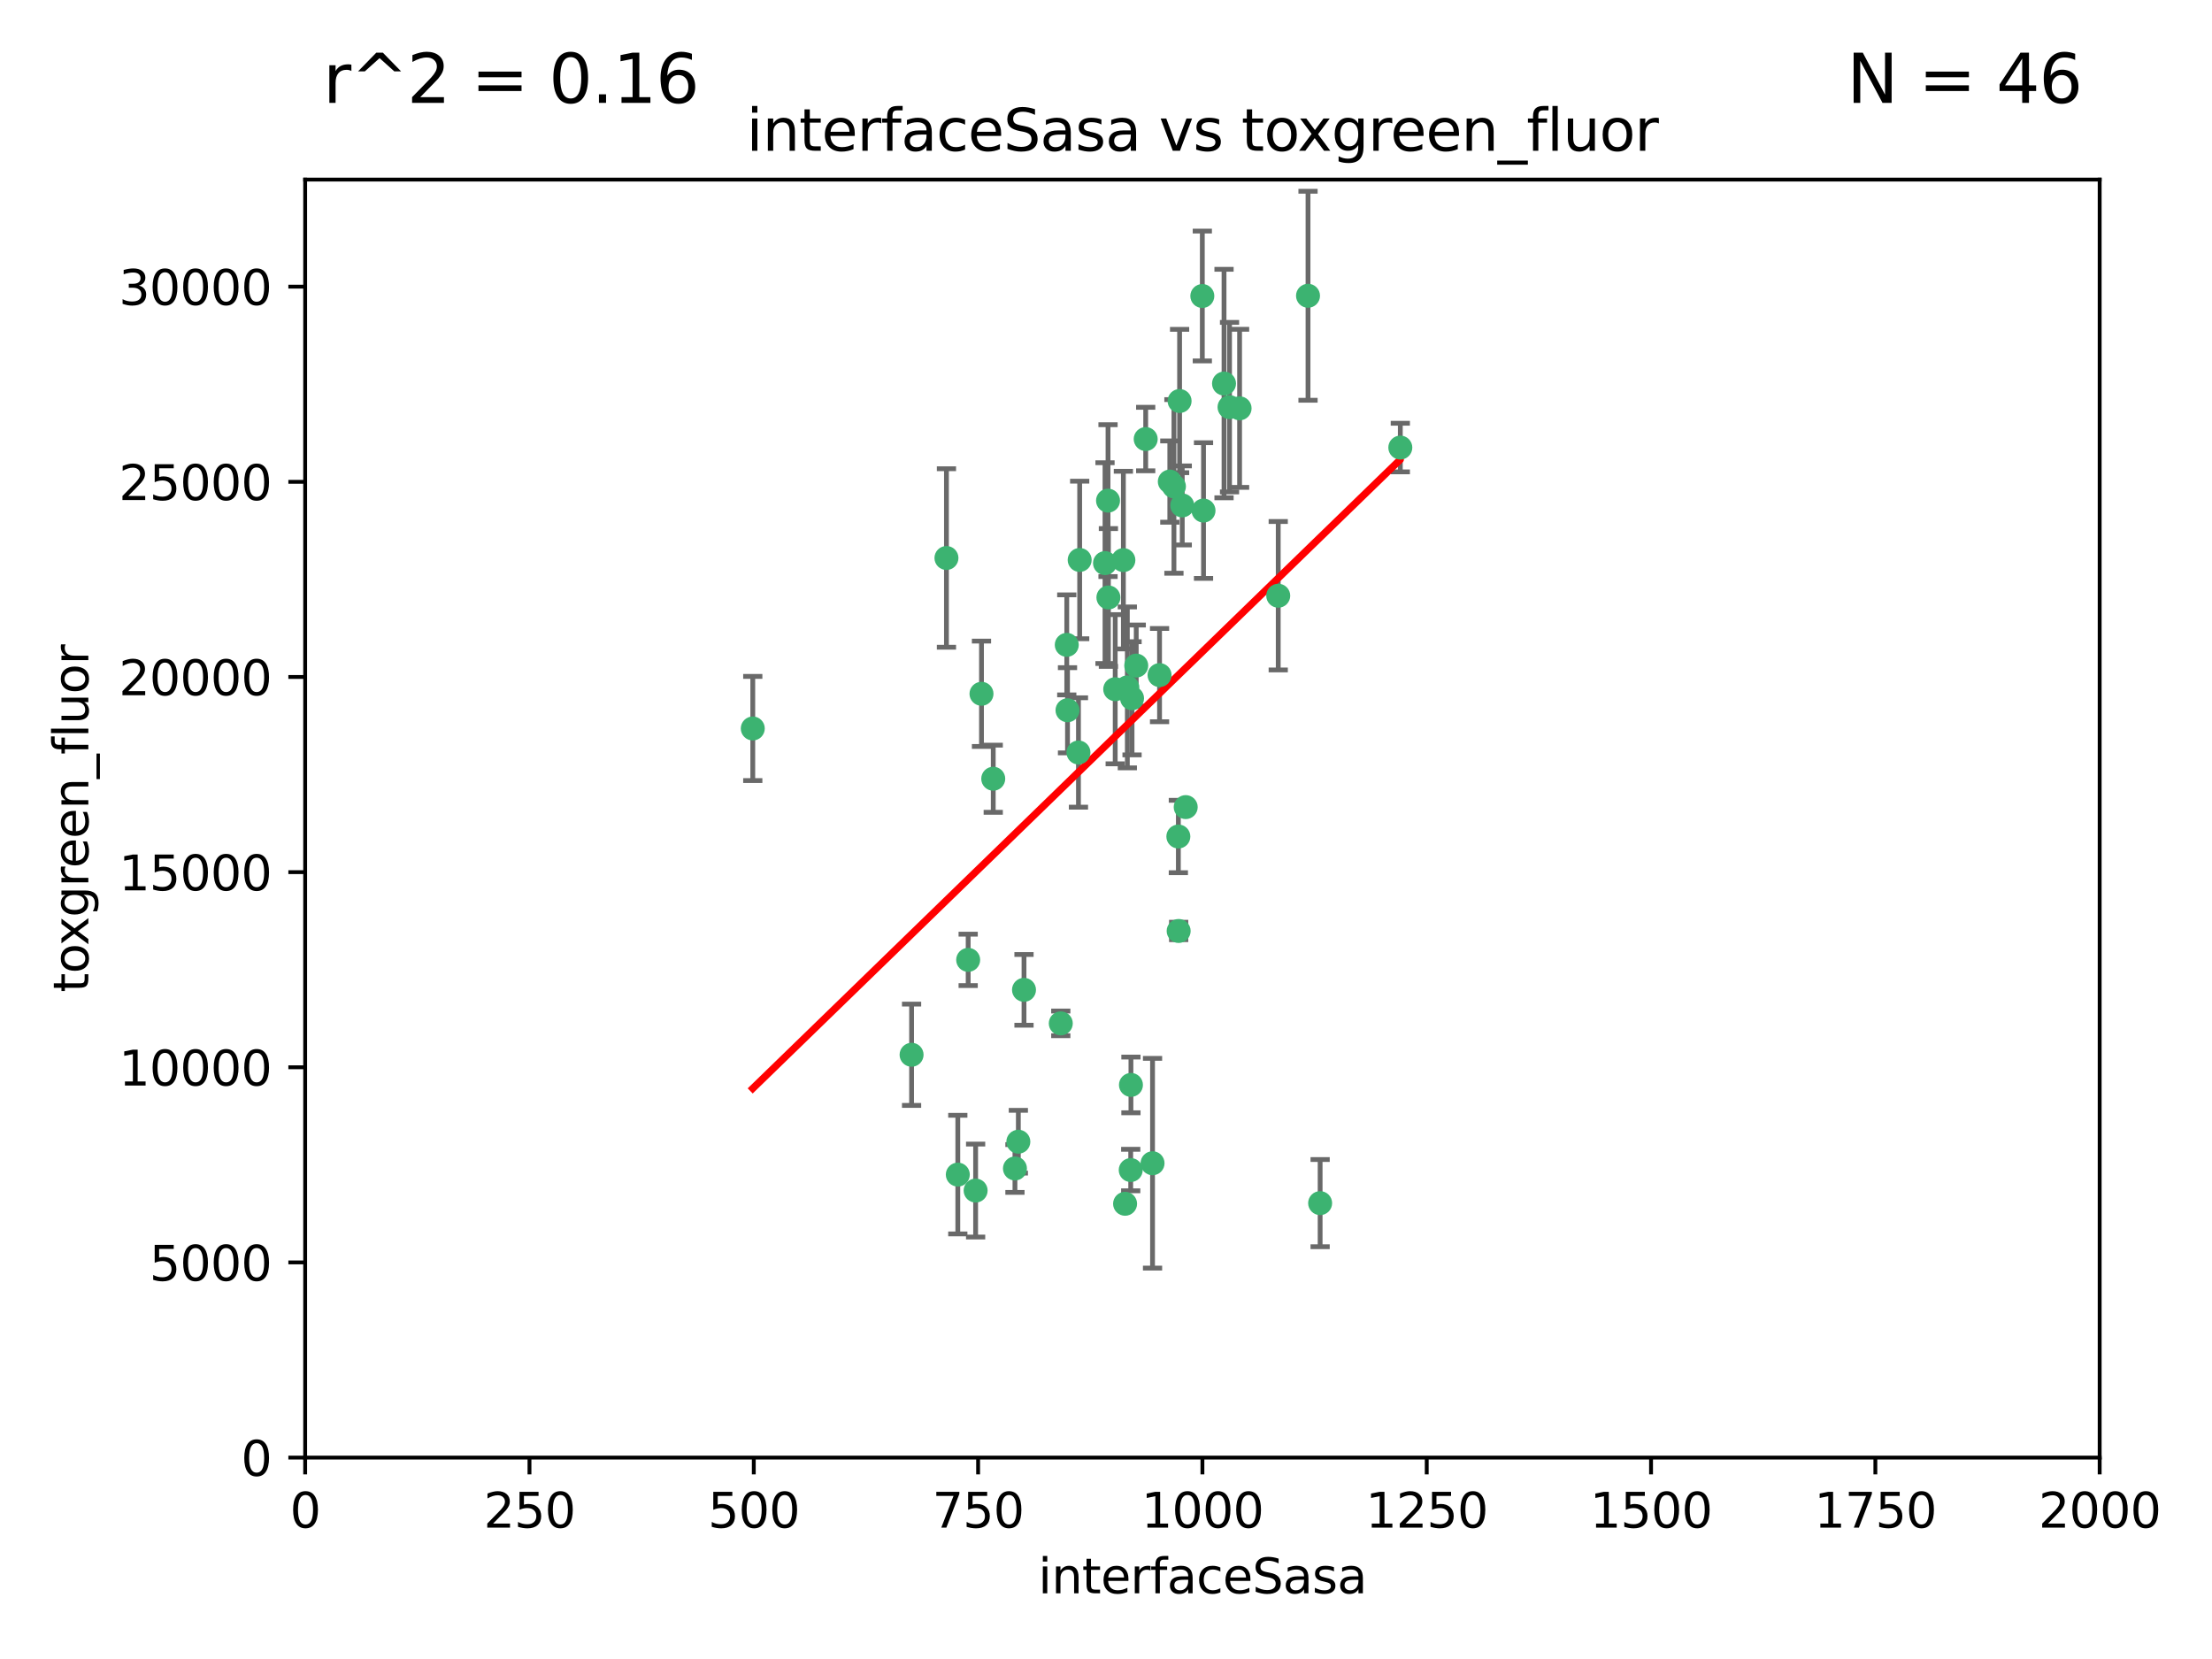 <?xml version="1.0" encoding="utf-8" standalone="no"?>
<!DOCTYPE svg PUBLIC "-//W3C//DTD SVG 1.1//EN"
  "http://www.w3.org/Graphics/SVG/1.1/DTD/svg11.dtd">
<svg xmlns:xlink="http://www.w3.org/1999/xlink" width="460.8pt" height="345.6pt" viewBox="0 0 460.8 345.6" xmlns="http://www.w3.org/2000/svg" version="1.1">
 <defs>
  <style type="text/css">*{stroke-linejoin: round; stroke-linecap: butt}</style>
 </defs>
 <g id="figure_1">
  <g id="patch_1">
   <path d="M 0 345.6 
L 460.8 345.6 
L 460.8 0 
L 0 0 
z
" style="fill: #ffffff"/>
  </g>
  <g id="axes_1">
   <g id="patch_2">
    <path d="M 63.571 303.64 
L 437.4 303.64 
L 437.4 37.411 
L 63.571 37.411 
z
" style="fill: #ffffff"/>
   </g>
   <g id="PathCollection_1">
    <defs>
     <path id="m29981a4704" d="M 0 1.118 
C 0.297 1.118 0.581 1 0.791 0.791 
C 1 0.581 1.118 0.297 1.118 0 
C 1.118 -0.297 1 -0.581 0.791 -0.791 
C 0.581 -1 0.297 -1.118 0 -1.118 
C -0.297 -1.118 -0.581 -1 -0.791 -0.791 
C -1 -0.581 -1.118 -0.297 -1.118 0 
C -1.118 0.297 -1 0.581 -0.791 0.791 
C -0.581 1 -0.297 1.118 0 1.118 
z
" style="stroke: #3cb371"/>
    </defs>
    <g clip-path="url(#pc06b35ae09)">
     <use xlink:href="#m29981a4704" x="243.693" y="100.319" style="fill: #3cb371; stroke: #3cb371"/>
     <use xlink:href="#m29981a4704" x="272.484" y="61.614" style="fill: #3cb371; stroke: #3cb371"/>
     <use xlink:href="#m29981a4704" x="266.28" y="124.1" style="fill: #3cb371; stroke: #3cb371"/>
     <use xlink:href="#m29981a4704" x="250.716" y="106.358" style="fill: #3cb371; stroke: #3cb371"/>
     <use xlink:href="#m29981a4704" x="254.987" y="79.9" style="fill: #3cb371; stroke: #3cb371"/>
     <use xlink:href="#m29981a4704" x="258.229" y="85.062" style="fill: #3cb371; stroke: #3cb371"/>
     <use xlink:href="#m29981a4704" x="241.557" y="140.634" style="fill: #3cb371; stroke: #3cb371"/>
     <use xlink:href="#m29981a4704" x="230.194" y="117.306" style="fill: #3cb371; stroke: #3cb371"/>
     <use xlink:href="#m29981a4704" x="246.284" y="105.288" style="fill: #3cb371; stroke: #3cb371"/>
     <use xlink:href="#m29981a4704" x="244.553" y="101.33" style="fill: #3cb371; stroke: #3cb371"/>
     <use xlink:href="#m29981a4704" x="232.318" y="143.574" style="fill: #3cb371; stroke: #3cb371"/>
     <use xlink:href="#m29981a4704" x="256.134" y="84.817" style="fill: #3cb371; stroke: #3cb371"/>
     <use xlink:href="#m29981a4704" x="234.02" y="116.682" style="fill: #3cb371; stroke: #3cb371"/>
     <use xlink:href="#m29981a4704" x="238.669" y="91.463" style="fill: #3cb371; stroke: #3cb371"/>
     <use xlink:href="#m29981a4704" x="245.731" y="83.54" style="fill: #3cb371; stroke: #3cb371"/>
     <use xlink:href="#m29981a4704" x="222.381" y="147.962" style="fill: #3cb371; stroke: #3cb371"/>
     <use xlink:href="#m29981a4704" x="240.095" y="242.324" style="fill: #3cb371; stroke: #3cb371"/>
     <use xlink:href="#m29981a4704" x="291.711" y="93.237" style="fill: #3cb371; stroke: #3cb371"/>
     <use xlink:href="#m29981a4704" x="224.916" y="116.65" style="fill: #3cb371; stroke: #3cb371"/>
     <use xlink:href="#m29981a4704" x="250.465" y="61.664" style="fill: #3cb371; stroke: #3cb371"/>
     <use xlink:href="#m29981a4704" x="204.462" y="144.527" style="fill: #3cb371; stroke: #3cb371"/>
     <use xlink:href="#m29981a4704" x="201.688" y="199.958" style="fill: #3cb371; stroke: #3cb371"/>
     <use xlink:href="#m29981a4704" x="222.228" y="134.337" style="fill: #3cb371; stroke: #3cb371"/>
     <use xlink:href="#m29981a4704" x="230.822" y="104.293" style="fill: #3cb371; stroke: #3cb371"/>
     <use xlink:href="#m29981a4704" x="224.662" y="156.754" style="fill: #3cb371; stroke: #3cb371"/>
     <use xlink:href="#m29981a4704" x="275.007" y="250.635" style="fill: #3cb371; stroke: #3cb371"/>
     <use xlink:href="#m29981a4704" x="236.699" y="138.657" style="fill: #3cb371; stroke: #3cb371"/>
     <use xlink:href="#m29981a4704" x="230.901" y="124.464" style="fill: #3cb371; stroke: #3cb371"/>
     <use xlink:href="#m29981a4704" x="234.375" y="250.767" style="fill: #3cb371; stroke: #3cb371"/>
     <use xlink:href="#m29981a4704" x="212.14" y="237.838" style="fill: #3cb371; stroke: #3cb371"/>
     <use xlink:href="#m29981a4704" x="245.473" y="174.261" style="fill: #3cb371; stroke: #3cb371"/>
     <use xlink:href="#m29981a4704" x="206.91" y="162.223" style="fill: #3cb371; stroke: #3cb371"/>
     <use xlink:href="#m29981a4704" x="235.596" y="226.007" style="fill: #3cb371; stroke: #3cb371"/>
     <use xlink:href="#m29981a4704" x="203.241" y="248.016" style="fill: #3cb371; stroke: #3cb371"/>
     <use xlink:href="#m29981a4704" x="245.536" y="193.94" style="fill: #3cb371; stroke: #3cb371"/>
     <use xlink:href="#m29981a4704" x="220.981" y="213.19" style="fill: #3cb371; stroke: #3cb371"/>
     <use xlink:href="#m29981a4704" x="213.318" y="206.203" style="fill: #3cb371; stroke: #3cb371"/>
     <use xlink:href="#m29981a4704" x="235.826" y="145.468" style="fill: #3cb371; stroke: #3cb371"/>
     <use xlink:href="#m29981a4704" x="247.005" y="168.134" style="fill: #3cb371; stroke: #3cb371"/>
     <use xlink:href="#m29981a4704" x="189.899" y="219.726" style="fill: #3cb371; stroke: #3cb371"/>
     <use xlink:href="#m29981a4704" x="234.846" y="143.2" style="fill: #3cb371; stroke: #3cb371"/>
     <use xlink:href="#m29981a4704" x="197.163" y="116.24" style="fill: #3cb371; stroke: #3cb371"/>
     <use xlink:href="#m29981a4704" x="211.432" y="243.416" style="fill: #3cb371; stroke: #3cb371"/>
     <use xlink:href="#m29981a4704" x="199.529" y="244.691" style="fill: #3cb371; stroke: #3cb371"/>
     <use xlink:href="#m29981a4704" x="235.549" y="243.742" style="fill: #3cb371; stroke: #3cb371"/>
     <use xlink:href="#m29981a4704" x="156.817" y="151.755" style="fill: #3cb371; stroke: #3cb371"/>
    </g>
   </g>
   <g id="matplotlib.axis_1">
    <g id="xtick_1">
     <g id="line2d_1">
      <defs>
       <path id="m085b1edba5" d="M 0 0 
L 0 3.5 
" style="stroke: #000000; stroke-width: 0.8"/>
      </defs>
      <g>
       <use xlink:href="#m085b1edba5" x="63.571" y="303.64" style="stroke: #000000; stroke-width: 0.8"/>
      </g>
     </g>
     <g id="text_1">
      <!-- 0 -->
      <g transform="translate(60.39 318.238)scale(0.1 -0.1)">
       <defs>
        <path id="DejaVuSans-30" d="M 2034 4250 
Q 1547 4250 1301 3770 
Q 1056 3291 1056 2328 
Q 1056 1369 1301 889 
Q 1547 409 2034 409 
Q 2525 409 2770 889 
Q 3016 1369 3016 2328 
Q 3016 3291 2770 3770 
Q 2525 4250 2034 4250 
z
M 2034 4750 
Q 2819 4750 3233 4129 
Q 3647 3509 3647 2328 
Q 3647 1150 3233 529 
Q 2819 -91 2034 -91 
Q 1250 -91 836 529 
Q 422 1150 422 2328 
Q 422 3509 836 4129 
Q 1250 4750 2034 4750 
z
" transform="scale(0.016)"/>
       </defs>
       <use xlink:href="#DejaVuSans-30"/>
      </g>
     </g>
    </g>
    <g id="xtick_2">
     <g id="line2d_2">
      <g>
       <use xlink:href="#m085b1edba5" x="110.3" y="303.64" style="stroke: #000000; stroke-width: 0.8"/>
      </g>
     </g>
     <g id="text_2">
      <!-- 250 -->
      <g transform="translate(100.756 318.238)scale(0.1 -0.1)">
       <defs>
        <path id="DejaVuSans-32" d="M 1228 531 
L 3431 531 
L 3431 0 
L 469 0 
L 469 531 
Q 828 903 1448 1529 
Q 2069 2156 2228 2338 
Q 2531 2678 2651 2914 
Q 2772 3150 2772 3378 
Q 2772 3750 2511 3984 
Q 2250 4219 1831 4219 
Q 1534 4219 1204 4116 
Q 875 4013 500 3803 
L 500 4441 
Q 881 4594 1212 4672 
Q 1544 4750 1819 4750 
Q 2544 4750 2975 4387 
Q 3406 4025 3406 3419 
Q 3406 3131 3298 2873 
Q 3191 2616 2906 2266 
Q 2828 2175 2409 1742 
Q 1991 1309 1228 531 
z
" transform="scale(0.016)"/>
        <path id="DejaVuSans-35" d="M 691 4666 
L 3169 4666 
L 3169 4134 
L 1269 4134 
L 1269 2991 
Q 1406 3038 1543 3061 
Q 1681 3084 1819 3084 
Q 2600 3084 3056 2656 
Q 3513 2228 3513 1497 
Q 3513 744 3044 326 
Q 2575 -91 1722 -91 
Q 1428 -91 1123 -41 
Q 819 9 494 109 
L 494 744 
Q 775 591 1075 516 
Q 1375 441 1709 441 
Q 2250 441 2565 725 
Q 2881 1009 2881 1497 
Q 2881 1984 2565 2268 
Q 2250 2553 1709 2553 
Q 1456 2553 1204 2497 
Q 953 2441 691 2322 
L 691 4666 
z
" transform="scale(0.016)"/>
       </defs>
       <use xlink:href="#DejaVuSans-32"/>
       <use xlink:href="#DejaVuSans-35" x="63.623"/>
       <use xlink:href="#DejaVuSans-30" x="127.246"/>
      </g>
     </g>
    </g>
    <g id="xtick_3">
     <g id="line2d_3">
      <g>
       <use xlink:href="#m085b1edba5" x="157.028" y="303.64" style="stroke: #000000; stroke-width: 0.8"/>
      </g>
     </g>
     <g id="text_3">
      <!-- 500 -->
      <g transform="translate(147.485 318.238)scale(0.1 -0.1)">
       <use xlink:href="#DejaVuSans-35"/>
       <use xlink:href="#DejaVuSans-30" x="63.623"/>
       <use xlink:href="#DejaVuSans-30" x="127.246"/>
      </g>
     </g>
    </g>
    <g id="xtick_4">
     <g id="line2d_4">
      <g>
       <use xlink:href="#m085b1edba5" x="203.757" y="303.64" style="stroke: #000000; stroke-width: 0.8"/>
      </g>
     </g>
     <g id="text_4">
      <!-- 750 -->
      <g transform="translate(194.213 318.238)scale(0.1 -0.1)">
       <defs>
        <path id="DejaVuSans-37" d="M 525 4666 
L 3525 4666 
L 3525 4397 
L 1831 0 
L 1172 0 
L 2766 4134 
L 525 4134 
L 525 4666 
z
" transform="scale(0.016)"/>
       </defs>
       <use xlink:href="#DejaVuSans-37"/>
       <use xlink:href="#DejaVuSans-35" x="63.623"/>
       <use xlink:href="#DejaVuSans-30" x="127.246"/>
      </g>
     </g>
    </g>
    <g id="xtick_5">
     <g id="line2d_5">
      <g>
       <use xlink:href="#m085b1edba5" x="250.486" y="303.64" style="stroke: #000000; stroke-width: 0.8"/>
      </g>
     </g>
     <g id="text_5">
      <!-- 1000 -->
      <g transform="translate(237.761 318.238)scale(0.1 -0.1)">
       <defs>
        <path id="DejaVuSans-31" d="M 794 531 
L 1825 531 
L 1825 4091 
L 703 3866 
L 703 4441 
L 1819 4666 
L 2450 4666 
L 2450 531 
L 3481 531 
L 3481 0 
L 794 0 
L 794 531 
z
" transform="scale(0.016)"/>
       </defs>
       <use xlink:href="#DejaVuSans-31"/>
       <use xlink:href="#DejaVuSans-30" x="63.623"/>
       <use xlink:href="#DejaVuSans-30" x="127.246"/>
       <use xlink:href="#DejaVuSans-30" x="190.869"/>
      </g>
     </g>
    </g>
    <g id="xtick_6">
     <g id="line2d_6">
      <g>
       <use xlink:href="#m085b1edba5" x="297.214" y="303.64" style="stroke: #000000; stroke-width: 0.8"/>
      </g>
     </g>
     <g id="text_6">
      <!-- 1250 -->
      <g transform="translate(284.489 318.238)scale(0.1 -0.1)">
       <use xlink:href="#DejaVuSans-31"/>
       <use xlink:href="#DejaVuSans-32" x="63.623"/>
       <use xlink:href="#DejaVuSans-35" x="127.246"/>
       <use xlink:href="#DejaVuSans-30" x="190.869"/>
      </g>
     </g>
    </g>
    <g id="xtick_7">
     <g id="line2d_7">
      <g>
       <use xlink:href="#m085b1edba5" x="343.943" y="303.64" style="stroke: #000000; stroke-width: 0.8"/>
      </g>
     </g>
     <g id="text_7">
      <!-- 1500 -->
      <g transform="translate(331.218 318.238)scale(0.1 -0.1)">
       <use xlink:href="#DejaVuSans-31"/>
       <use xlink:href="#DejaVuSans-35" x="63.623"/>
       <use xlink:href="#DejaVuSans-30" x="127.246"/>
       <use xlink:href="#DejaVuSans-30" x="190.869"/>
      </g>
     </g>
    </g>
    <g id="xtick_8">
     <g id="line2d_8">
      <g>
       <use xlink:href="#m085b1edba5" x="390.671" y="303.64" style="stroke: #000000; stroke-width: 0.8"/>
      </g>
     </g>
     <g id="text_8">
      <!-- 1750 -->
      <g transform="translate(377.946 318.238)scale(0.1 -0.1)">
       <use xlink:href="#DejaVuSans-31"/>
       <use xlink:href="#DejaVuSans-37" x="63.623"/>
       <use xlink:href="#DejaVuSans-35" x="127.246"/>
       <use xlink:href="#DejaVuSans-30" x="190.869"/>
      </g>
     </g>
    </g>
    <g id="xtick_9">
     <g id="line2d_9">
      <g>
       <use xlink:href="#m085b1edba5" x="437.4" y="303.64" style="stroke: #000000; stroke-width: 0.8"/>
      </g>
     </g>
     <g id="text_9">
      <!-- 2000 -->
      <g transform="translate(424.675 318.238)scale(0.1 -0.1)">
       <use xlink:href="#DejaVuSans-32"/>
       <use xlink:href="#DejaVuSans-30" x="63.623"/>
       <use xlink:href="#DejaVuSans-30" x="127.246"/>
       <use xlink:href="#DejaVuSans-30" x="190.869"/>
      </g>
     </g>
    </g>
    <g id="text_10">
     <!-- interfaceSasa -->
     <g transform="translate(216.279 331.917)scale(0.1 -0.1)">
      <defs>
       <path id="DejaVuSans-69" d="M 603 3500 
L 1178 3500 
L 1178 0 
L 603 0 
L 603 3500 
z
M 603 4863 
L 1178 4863 
L 1178 4134 
L 603 4134 
L 603 4863 
z
" transform="scale(0.016)"/>
       <path id="DejaVuSans-6e" d="M 3513 2113 
L 3513 0 
L 2938 0 
L 2938 2094 
Q 2938 2591 2744 2837 
Q 2550 3084 2163 3084 
Q 1697 3084 1428 2787 
Q 1159 2491 1159 1978 
L 1159 0 
L 581 0 
L 581 3500 
L 1159 3500 
L 1159 2956 
Q 1366 3272 1645 3428 
Q 1925 3584 2291 3584 
Q 2894 3584 3203 3211 
Q 3513 2838 3513 2113 
z
" transform="scale(0.016)"/>
       <path id="DejaVuSans-74" d="M 1172 4494 
L 1172 3500 
L 2356 3500 
L 2356 3053 
L 1172 3053 
L 1172 1153 
Q 1172 725 1289 603 
Q 1406 481 1766 481 
L 2356 481 
L 2356 0 
L 1766 0 
Q 1100 0 847 248 
Q 594 497 594 1153 
L 594 3053 
L 172 3053 
L 172 3500 
L 594 3500 
L 594 4494 
L 1172 4494 
z
" transform="scale(0.016)"/>
       <path id="DejaVuSans-65" d="M 3597 1894 
L 3597 1613 
L 953 1613 
Q 991 1019 1311 708 
Q 1631 397 2203 397 
Q 2534 397 2845 478 
Q 3156 559 3463 722 
L 3463 178 
Q 3153 47 2828 -22 
Q 2503 -91 2169 -91 
Q 1331 -91 842 396 
Q 353 884 353 1716 
Q 353 2575 817 3079 
Q 1281 3584 2069 3584 
Q 2775 3584 3186 3129 
Q 3597 2675 3597 1894 
z
M 3022 2063 
Q 3016 2534 2758 2815 
Q 2500 3097 2075 3097 
Q 1594 3097 1305 2825 
Q 1016 2553 972 2059 
L 3022 2063 
z
" transform="scale(0.016)"/>
       <path id="DejaVuSans-72" d="M 2631 2963 
Q 2534 3019 2420 3045 
Q 2306 3072 2169 3072 
Q 1681 3072 1420 2755 
Q 1159 2438 1159 1844 
L 1159 0 
L 581 0 
L 581 3500 
L 1159 3500 
L 1159 2956 
Q 1341 3275 1631 3429 
Q 1922 3584 2338 3584 
Q 2397 3584 2469 3576 
Q 2541 3569 2628 3553 
L 2631 2963 
z
" transform="scale(0.016)"/>
       <path id="DejaVuSans-66" d="M 2375 4863 
L 2375 4384 
L 1825 4384 
Q 1516 4384 1395 4259 
Q 1275 4134 1275 3809 
L 1275 3500 
L 2222 3500 
L 2222 3053 
L 1275 3053 
L 1275 0 
L 697 0 
L 697 3053 
L 147 3053 
L 147 3500 
L 697 3500 
L 697 3744 
Q 697 4328 969 4595 
Q 1241 4863 1831 4863 
L 2375 4863 
z
" transform="scale(0.016)"/>
       <path id="DejaVuSans-61" d="M 2194 1759 
Q 1497 1759 1228 1600 
Q 959 1441 959 1056 
Q 959 750 1161 570 
Q 1363 391 1709 391 
Q 2188 391 2477 730 
Q 2766 1069 2766 1631 
L 2766 1759 
L 2194 1759 
z
M 3341 1997 
L 3341 0 
L 2766 0 
L 2766 531 
Q 2569 213 2275 61 
Q 1981 -91 1556 -91 
Q 1019 -91 701 211 
Q 384 513 384 1019 
Q 384 1609 779 1909 
Q 1175 2209 1959 2209 
L 2766 2209 
L 2766 2266 
Q 2766 2663 2505 2880 
Q 2244 3097 1772 3097 
Q 1472 3097 1187 3025 
Q 903 2953 641 2809 
L 641 3341 
Q 956 3463 1253 3523 
Q 1550 3584 1831 3584 
Q 2591 3584 2966 3190 
Q 3341 2797 3341 1997 
z
" transform="scale(0.016)"/>
       <path id="DejaVuSans-63" d="M 3122 3366 
L 3122 2828 
Q 2878 2963 2633 3030 
Q 2388 3097 2138 3097 
Q 1578 3097 1268 2742 
Q 959 2388 959 1747 
Q 959 1106 1268 751 
Q 1578 397 2138 397 
Q 2388 397 2633 464 
Q 2878 531 3122 666 
L 3122 134 
Q 2881 22 2623 -34 
Q 2366 -91 2075 -91 
Q 1284 -91 818 406 
Q 353 903 353 1747 
Q 353 2603 823 3093 
Q 1294 3584 2113 3584 
Q 2378 3584 2631 3529 
Q 2884 3475 3122 3366 
z
" transform="scale(0.016)"/>
       <path id="DejaVuSans-53" d="M 3425 4513 
L 3425 3897 
Q 3066 4069 2747 4153 
Q 2428 4238 2131 4238 
Q 1616 4238 1336 4038 
Q 1056 3838 1056 3469 
Q 1056 3159 1242 3001 
Q 1428 2844 1947 2747 
L 2328 2669 
Q 3034 2534 3370 2195 
Q 3706 1856 3706 1288 
Q 3706 609 3251 259 
Q 2797 -91 1919 -91 
Q 1588 -91 1214 -16 
Q 841 59 441 206 
L 441 856 
Q 825 641 1194 531 
Q 1563 422 1919 422 
Q 2459 422 2753 634 
Q 3047 847 3047 1241 
Q 3047 1584 2836 1778 
Q 2625 1972 2144 2069 
L 1759 2144 
Q 1053 2284 737 2584 
Q 422 2884 422 3419 
Q 422 4038 858 4394 
Q 1294 4750 2059 4750 
Q 2388 4750 2728 4690 
Q 3069 4631 3425 4513 
z
" transform="scale(0.016)"/>
       <path id="DejaVuSans-73" d="M 2834 3397 
L 2834 2853 
Q 2591 2978 2328 3040 
Q 2066 3103 1784 3103 
Q 1356 3103 1142 2972 
Q 928 2841 928 2578 
Q 928 2378 1081 2264 
Q 1234 2150 1697 2047 
L 1894 2003 
Q 2506 1872 2764 1633 
Q 3022 1394 3022 966 
Q 3022 478 2636 193 
Q 2250 -91 1575 -91 
Q 1294 -91 989 -36 
Q 684 19 347 128 
L 347 722 
Q 666 556 975 473 
Q 1284 391 1588 391 
Q 1994 391 2212 530 
Q 2431 669 2431 922 
Q 2431 1156 2273 1281 
Q 2116 1406 1581 1522 
L 1381 1569 
Q 847 1681 609 1914 
Q 372 2147 372 2553 
Q 372 3047 722 3315 
Q 1072 3584 1716 3584 
Q 2034 3584 2315 3537 
Q 2597 3491 2834 3397 
z
" transform="scale(0.016)"/>
      </defs>
      <use xlink:href="#DejaVuSans-69"/>
      <use xlink:href="#DejaVuSans-6e" x="27.783"/>
      <use xlink:href="#DejaVuSans-74" x="91.162"/>
      <use xlink:href="#DejaVuSans-65" x="130.371"/>
      <use xlink:href="#DejaVuSans-72" x="191.895"/>
      <use xlink:href="#DejaVuSans-66" x="233.008"/>
      <use xlink:href="#DejaVuSans-61" x="268.213"/>
      <use xlink:href="#DejaVuSans-63" x="329.492"/>
      <use xlink:href="#DejaVuSans-65" x="384.473"/>
      <use xlink:href="#DejaVuSans-53" x="445.996"/>
      <use xlink:href="#DejaVuSans-61" x="509.473"/>
      <use xlink:href="#DejaVuSans-73" x="570.752"/>
      <use xlink:href="#DejaVuSans-61" x="622.852"/>
     </g>
    </g>
   </g>
   <g id="matplotlib.axis_2">
    <g id="ytick_1">
     <g id="line2d_10">
      <defs>
       <path id="m6d02ee50ea" d="M 0 0 
L -3.5 0 
" style="stroke: #000000; stroke-width: 0.8"/>
      </defs>
      <g>
       <use xlink:href="#m6d02ee50ea" x="63.571" y="303.64" style="stroke: #000000; stroke-width: 0.8"/>
      </g>
     </g>
     <g id="text_11">
      <!-- 0 -->
      <g transform="translate(50.209 307.439)scale(0.1 -0.1)">
       <use xlink:href="#DejaVuSans-30"/>
      </g>
     </g>
    </g>
    <g id="ytick_2">
     <g id="line2d_11">
      <g>
       <use xlink:href="#m6d02ee50ea" x="63.571" y="262.986" style="stroke: #000000; stroke-width: 0.8"/>
      </g>
     </g>
     <g id="text_12">
      <!-- 5000 -->
      <g transform="translate(31.121 266.786)scale(0.1 -0.1)">
       <use xlink:href="#DejaVuSans-35"/>
       <use xlink:href="#DejaVuSans-30" x="63.623"/>
       <use xlink:href="#DejaVuSans-30" x="127.246"/>
       <use xlink:href="#DejaVuSans-30" x="190.869"/>
      </g>
     </g>
    </g>
    <g id="ytick_3">
     <g id="line2d_12">
      <g>
       <use xlink:href="#m6d02ee50ea" x="63.571" y="222.333" style="stroke: #000000; stroke-width: 0.8"/>
      </g>
     </g>
     <g id="text_13">
      <!-- 10000 -->
      <g transform="translate(24.759 226.132)scale(0.1 -0.1)">
       <use xlink:href="#DejaVuSans-31"/>
       <use xlink:href="#DejaVuSans-30" x="63.623"/>
       <use xlink:href="#DejaVuSans-30" x="127.246"/>
       <use xlink:href="#DejaVuSans-30" x="190.869"/>
       <use xlink:href="#DejaVuSans-30" x="254.492"/>
      </g>
     </g>
    </g>
    <g id="ytick_4">
     <g id="line2d_13">
      <g>
       <use xlink:href="#m6d02ee50ea" x="63.571" y="181.679" style="stroke: #000000; stroke-width: 0.8"/>
      </g>
     </g>
     <g id="text_14">
      <!-- 15000 -->
      <g transform="translate(24.759 185.478)scale(0.1 -0.1)">
       <use xlink:href="#DejaVuSans-31"/>
       <use xlink:href="#DejaVuSans-35" x="63.623"/>
       <use xlink:href="#DejaVuSans-30" x="127.246"/>
       <use xlink:href="#DejaVuSans-30" x="190.869"/>
       <use xlink:href="#DejaVuSans-30" x="254.492"/>
      </g>
     </g>
    </g>
    <g id="ytick_5">
     <g id="line2d_14">
      <g>
       <use xlink:href="#m6d02ee50ea" x="63.571" y="141.026" style="stroke: #000000; stroke-width: 0.8"/>
      </g>
     </g>
     <g id="text_15">
      <!-- 20000 -->
      <g transform="translate(24.759 144.825)scale(0.1 -0.1)">
       <use xlink:href="#DejaVuSans-32"/>
       <use xlink:href="#DejaVuSans-30" x="63.623"/>
       <use xlink:href="#DejaVuSans-30" x="127.246"/>
       <use xlink:href="#DejaVuSans-30" x="190.869"/>
       <use xlink:href="#DejaVuSans-30" x="254.492"/>
      </g>
     </g>
    </g>
    <g id="ytick_6">
     <g id="line2d_15">
      <g>
       <use xlink:href="#m6d02ee50ea" x="63.571" y="100.372" style="stroke: #000000; stroke-width: 0.8"/>
      </g>
     </g>
     <g id="text_16">
      <!-- 25000 -->
      <g transform="translate(24.759 104.171)scale(0.1 -0.1)">
       <use xlink:href="#DejaVuSans-32"/>
       <use xlink:href="#DejaVuSans-35" x="63.623"/>
       <use xlink:href="#DejaVuSans-30" x="127.246"/>
       <use xlink:href="#DejaVuSans-30" x="190.869"/>
       <use xlink:href="#DejaVuSans-30" x="254.492"/>
      </g>
     </g>
    </g>
    <g id="ytick_7">
     <g id="line2d_16">
      <g>
       <use xlink:href="#m6d02ee50ea" x="63.571" y="59.718" style="stroke: #000000; stroke-width: 0.8"/>
      </g>
     </g>
     <g id="text_17">
      <!-- 30000 -->
      <g transform="translate(24.759 63.518)scale(0.1 -0.1)">
       <defs>
        <path id="DejaVuSans-33" d="M 2597 2516 
Q 3050 2419 3304 2112 
Q 3559 1806 3559 1356 
Q 3559 666 3084 287 
Q 2609 -91 1734 -91 
Q 1441 -91 1130 -33 
Q 819 25 488 141 
L 488 750 
Q 750 597 1062 519 
Q 1375 441 1716 441 
Q 2309 441 2620 675 
Q 2931 909 2931 1356 
Q 2931 1769 2642 2001 
Q 2353 2234 1838 2234 
L 1294 2234 
L 1294 2753 
L 1863 2753 
Q 2328 2753 2575 2939 
Q 2822 3125 2822 3475 
Q 2822 3834 2567 4026 
Q 2313 4219 1838 4219 
Q 1578 4219 1281 4162 
Q 984 4106 628 3988 
L 628 4550 
Q 988 4650 1302 4700 
Q 1616 4750 1894 4750 
Q 2613 4750 3031 4423 
Q 3450 4097 3450 3541 
Q 3450 3153 3228 2886 
Q 3006 2619 2597 2516 
z
" transform="scale(0.016)"/>
       </defs>
       <use xlink:href="#DejaVuSans-33"/>
       <use xlink:href="#DejaVuSans-30" x="63.623"/>
       <use xlink:href="#DejaVuSans-30" x="127.246"/>
       <use xlink:href="#DejaVuSans-30" x="190.869"/>
       <use xlink:href="#DejaVuSans-30" x="254.492"/>
      </g>
     </g>
    </g>
    <g id="text_18">
     <!-- toxgreen_fluor -->
     <g transform="translate(18.401 206.72)rotate(-90)scale(0.1 -0.1)">
      <defs>
       <path id="DejaVuSans-6f" d="M 1959 3097 
Q 1497 3097 1228 2736 
Q 959 2375 959 1747 
Q 959 1119 1226 758 
Q 1494 397 1959 397 
Q 2419 397 2687 759 
Q 2956 1122 2956 1747 
Q 2956 2369 2687 2733 
Q 2419 3097 1959 3097 
z
M 1959 3584 
Q 2709 3584 3137 3096 
Q 3566 2609 3566 1747 
Q 3566 888 3137 398 
Q 2709 -91 1959 -91 
Q 1206 -91 779 398 
Q 353 888 353 1747 
Q 353 2609 779 3096 
Q 1206 3584 1959 3584 
z
" transform="scale(0.016)"/>
       <path id="DejaVuSans-78" d="M 3513 3500 
L 2247 1797 
L 3578 0 
L 2900 0 
L 1881 1375 
L 863 0 
L 184 0 
L 1544 1831 
L 300 3500 
L 978 3500 
L 1906 2253 
L 2834 3500 
L 3513 3500 
z
" transform="scale(0.016)"/>
       <path id="DejaVuSans-67" d="M 2906 1791 
Q 2906 2416 2648 2759 
Q 2391 3103 1925 3103 
Q 1463 3103 1205 2759 
Q 947 2416 947 1791 
Q 947 1169 1205 825 
Q 1463 481 1925 481 
Q 2391 481 2648 825 
Q 2906 1169 2906 1791 
z
M 3481 434 
Q 3481 -459 3084 -895 
Q 2688 -1331 1869 -1331 
Q 1566 -1331 1297 -1286 
Q 1028 -1241 775 -1147 
L 775 -588 
Q 1028 -725 1275 -790 
Q 1522 -856 1778 -856 
Q 2344 -856 2625 -561 
Q 2906 -266 2906 331 
L 2906 616 
Q 2728 306 2450 153 
Q 2172 0 1784 0 
Q 1141 0 747 490 
Q 353 981 353 1791 
Q 353 2603 747 3093 
Q 1141 3584 1784 3584 
Q 2172 3584 2450 3431 
Q 2728 3278 2906 2969 
L 2906 3500 
L 3481 3500 
L 3481 434 
z
" transform="scale(0.016)"/>
       <path id="DejaVuSans-5f" d="M 3263 -1063 
L 3263 -1509 
L -63 -1509 
L -63 -1063 
L 3263 -1063 
z
" transform="scale(0.016)"/>
       <path id="DejaVuSans-6c" d="M 603 4863 
L 1178 4863 
L 1178 0 
L 603 0 
L 603 4863 
z
" transform="scale(0.016)"/>
       <path id="DejaVuSans-75" d="M 544 1381 
L 544 3500 
L 1119 3500 
L 1119 1403 
Q 1119 906 1312 657 
Q 1506 409 1894 409 
Q 2359 409 2629 706 
Q 2900 1003 2900 1516 
L 2900 3500 
L 3475 3500 
L 3475 0 
L 2900 0 
L 2900 538 
Q 2691 219 2414 64 
Q 2138 -91 1772 -91 
Q 1169 -91 856 284 
Q 544 659 544 1381 
z
M 1991 3584 
L 1991 3584 
z
" transform="scale(0.016)"/>
      </defs>
      <use xlink:href="#DejaVuSans-74"/>
      <use xlink:href="#DejaVuSans-6f" x="39.209"/>
      <use xlink:href="#DejaVuSans-78" x="97.266"/>
      <use xlink:href="#DejaVuSans-67" x="156.445"/>
      <use xlink:href="#DejaVuSans-72" x="219.922"/>
      <use xlink:href="#DejaVuSans-65" x="258.785"/>
      <use xlink:href="#DejaVuSans-65" x="320.309"/>
      <use xlink:href="#DejaVuSans-6e" x="381.832"/>
      <use xlink:href="#DejaVuSans-5f" x="445.211"/>
      <use xlink:href="#DejaVuSans-66" x="495.211"/>
      <use xlink:href="#DejaVuSans-6c" x="530.416"/>
      <use xlink:href="#DejaVuSans-75" x="558.199"/>
      <use xlink:href="#DejaVuSans-6f" x="621.578"/>
      <use xlink:href="#DejaVuSans-72" x="682.76"/>
     </g>
    </g>
   </g>
   <g id="LineCollection_1">
    <path d="M 243.693 108.787 
L 243.693 91.852 
" clip-path="url(#pc06b35ae09)" style="fill: none; stroke: #696969"/>
    <path d="M 272.484 83.38 
L 272.484 39.848 
" clip-path="url(#pc06b35ae09)" style="fill: none; stroke: #696969"/>
    <path d="M 266.28 139.562 
L 266.28 108.638 
" clip-path="url(#pc06b35ae09)" style="fill: none; stroke: #696969"/>
    <path d="M 250.716 120.489 
L 250.716 92.227 
" clip-path="url(#pc06b35ae09)" style="fill: none; stroke: #696969"/>
    <path d="M 254.987 103.698 
L 254.987 56.102 
" clip-path="url(#pc06b35ae09)" style="fill: none; stroke: #696969"/>
    <path d="M 258.229 101.528 
L 258.229 68.595 
" clip-path="url(#pc06b35ae09)" style="fill: none; stroke: #696969"/>
    <path d="M 241.557 150.349 
L 241.557 130.92 
" clip-path="url(#pc06b35ae09)" style="fill: none; stroke: #696969"/>
    <path d="M 230.194 138.218 
L 230.194 96.393 
" clip-path="url(#pc06b35ae09)" style="fill: none; stroke: #696969"/>
    <path d="M 246.284 113.522 
L 246.284 97.054 
" clip-path="url(#pc06b35ae09)" style="fill: none; stroke: #696969"/>
    <path d="M 244.553 119.415 
L 244.553 83.245 
" clip-path="url(#pc06b35ae09)" style="fill: none; stroke: #696969"/>
    <path d="M 232.318 159.116 
L 232.318 128.031 
" clip-path="url(#pc06b35ae09)" style="fill: none; stroke: #696969"/>
    <path d="M 256.134 102.476 
L 256.134 67.157 
" clip-path="url(#pc06b35ae09)" style="fill: none; stroke: #696969"/>
    <path d="M 234.02 135.19 
L 234.02 98.175 
" clip-path="url(#pc06b35ae09)" style="fill: none; stroke: #696969"/>
    <path d="M 238.669 98.075 
L 238.669 84.85 
" clip-path="url(#pc06b35ae09)" style="fill: none; stroke: #696969"/>
    <path d="M 245.731 98.468 
L 245.731 68.613 
" clip-path="url(#pc06b35ae09)" style="fill: none; stroke: #696969"/>
    <path d="M 222.381 156.838 
L 222.381 139.086 
" clip-path="url(#pc06b35ae09)" style="fill: none; stroke: #696969"/>
    <path d="M 240.095 264.166 
L 240.095 220.481 
" clip-path="url(#pc06b35ae09)" style="fill: none; stroke: #696969"/>
    <path d="M 291.711 98.3 
L 291.711 88.175 
" clip-path="url(#pc06b35ae09)" style="fill: none; stroke: #696969"/>
    <path d="M 224.916 133.058 
L 224.916 100.243 
" clip-path="url(#pc06b35ae09)" style="fill: none; stroke: #696969"/>
    <path d="M 250.465 75.185 
L 250.465 48.142 
" clip-path="url(#pc06b35ae09)" style="fill: none; stroke: #696969"/>
    <path d="M 204.462 155.498 
L 204.462 133.556 
" clip-path="url(#pc06b35ae09)" style="fill: none; stroke: #696969"/>
    <path d="M 201.688 205.31 
L 201.688 194.605 
" clip-path="url(#pc06b35ae09)" style="fill: none; stroke: #696969"/>
    <path d="M 222.228 144.76 
L 222.228 123.915 
" clip-path="url(#pc06b35ae09)" style="fill: none; stroke: #696969"/>
    <path d="M 230.822 120.111 
L 230.822 88.475 
" clip-path="url(#pc06b35ae09)" style="fill: none; stroke: #696969"/>
    <path d="M 224.662 168.148 
L 224.662 145.359 
" clip-path="url(#pc06b35ae09)" style="fill: none; stroke: #696969"/>
    <path d="M 275.007 259.717 
L 275.007 241.553 
" clip-path="url(#pc06b35ae09)" style="fill: none; stroke: #696969"/>
    <path d="M 236.699 147.112 
L 236.699 130.202 
" clip-path="url(#pc06b35ae09)" style="fill: none; stroke: #696969"/>
    <path d="M 230.901 138.816 
L 230.901 110.112 
" clip-path="url(#pc06b35ae09)" style="fill: none; stroke: #696969"/>
    <path d="M 234.375 251.458 
L 234.375 250.077 
" clip-path="url(#pc06b35ae09)" style="fill: none; stroke: #696969"/>
    <path d="M 212.14 244.374 
L 212.14 231.301 
" clip-path="url(#pc06b35ae09)" style="fill: none; stroke: #696969"/>
    <path d="M 245.473 181.8 
L 245.473 166.721 
" clip-path="url(#pc06b35ae09)" style="fill: none; stroke: #696969"/>
    <path d="M 206.91 169.217 
L 206.91 155.229 
" clip-path="url(#pc06b35ae09)" style="fill: none; stroke: #696969"/>
    <path d="M 235.596 231.811 
L 235.596 220.203 
" clip-path="url(#pc06b35ae09)" style="fill: none; stroke: #696969"/>
    <path d="M 203.241 257.7 
L 203.241 238.331 
" clip-path="url(#pc06b35ae09)" style="fill: none; stroke: #696969"/>
    <path d="M 245.536 195.758 
L 245.536 192.122 
" clip-path="url(#pc06b35ae09)" style="fill: none; stroke: #696969"/>
    <path d="M 220.981 215.762 
L 220.981 210.618 
" clip-path="url(#pc06b35ae09)" style="fill: none; stroke: #696969"/>
    <path d="M 213.318 213.569 
L 213.318 198.836 
" clip-path="url(#pc06b35ae09)" style="fill: none; stroke: #696969"/>
    <path d="M 235.826 157.254 
L 235.826 133.683 
" clip-path="url(#pc06b35ae09)" style="fill: none; stroke: #696969"/>
    <path d="M 247.005 168.892 
L 247.005 167.376 
" clip-path="url(#pc06b35ae09)" style="fill: none; stroke: #696969"/>
    <path d="M 189.899 230.277 
L 189.899 209.176 
" clip-path="url(#pc06b35ae09)" style="fill: none; stroke: #696969"/>
    <path d="M 234.846 159.961 
L 234.846 126.439 
" clip-path="url(#pc06b35ae09)" style="fill: none; stroke: #696969"/>
    <path d="M 197.163 134.83 
L 197.163 97.649 
" clip-path="url(#pc06b35ae09)" style="fill: none; stroke: #696969"/>
    <path d="M 211.432 248.392 
L 211.432 238.44 
" clip-path="url(#pc06b35ae09)" style="fill: none; stroke: #696969"/>
    <path d="M 199.529 257.049 
L 199.529 232.333 
" clip-path="url(#pc06b35ae09)" style="fill: none; stroke: #696969"/>
    <path d="M 235.549 248.063 
L 235.549 239.42 
" clip-path="url(#pc06b35ae09)" style="fill: none; stroke: #696969"/>
    <path d="M 156.817 162.606 
L 156.817 140.905 
" clip-path="url(#pc06b35ae09)" style="fill: none; stroke: #696969"/>
   </g>
   <g id="line2d_17">
    <defs>
     <path id="mbdfe378baf" d="M 2 0 
L -2 -0 
" style="stroke: #696969"/>
    </defs>
    <g clip-path="url(#pc06b35ae09)">
     <use xlink:href="#mbdfe378baf" x="243.693" y="108.787" style="fill: #696969; stroke: #696969"/>
     <use xlink:href="#mbdfe378baf" x="272.484" y="83.38" style="fill: #696969; stroke: #696969"/>
     <use xlink:href="#mbdfe378baf" x="266.28" y="139.562" style="fill: #696969; stroke: #696969"/>
     <use xlink:href="#mbdfe378baf" x="250.716" y="120.489" style="fill: #696969; stroke: #696969"/>
     <use xlink:href="#mbdfe378baf" x="254.987" y="103.698" style="fill: #696969; stroke: #696969"/>
     <use xlink:href="#mbdfe378baf" x="258.229" y="101.528" style="fill: #696969; stroke: #696969"/>
     <use xlink:href="#mbdfe378baf" x="241.557" y="150.349" style="fill: #696969; stroke: #696969"/>
     <use xlink:href="#mbdfe378baf" x="230.194" y="138.218" style="fill: #696969; stroke: #696969"/>
     <use xlink:href="#mbdfe378baf" x="246.284" y="113.522" style="fill: #696969; stroke: #696969"/>
     <use xlink:href="#mbdfe378baf" x="244.553" y="119.415" style="fill: #696969; stroke: #696969"/>
     <use xlink:href="#mbdfe378baf" x="232.318" y="159.116" style="fill: #696969; stroke: #696969"/>
     <use xlink:href="#mbdfe378baf" x="256.134" y="102.476" style="fill: #696969; stroke: #696969"/>
     <use xlink:href="#mbdfe378baf" x="234.02" y="135.19" style="fill: #696969; stroke: #696969"/>
     <use xlink:href="#mbdfe378baf" x="238.669" y="98.075" style="fill: #696969; stroke: #696969"/>
     <use xlink:href="#mbdfe378baf" x="245.731" y="98.468" style="fill: #696969; stroke: #696969"/>
     <use xlink:href="#mbdfe378baf" x="222.381" y="156.838" style="fill: #696969; stroke: #696969"/>
     <use xlink:href="#mbdfe378baf" x="240.095" y="264.166" style="fill: #696969; stroke: #696969"/>
     <use xlink:href="#mbdfe378baf" x="291.711" y="98.3" style="fill: #696969; stroke: #696969"/>
     <use xlink:href="#mbdfe378baf" x="224.916" y="133.058" style="fill: #696969; stroke: #696969"/>
     <use xlink:href="#mbdfe378baf" x="250.465" y="75.185" style="fill: #696969; stroke: #696969"/>
     <use xlink:href="#mbdfe378baf" x="204.462" y="155.498" style="fill: #696969; stroke: #696969"/>
     <use xlink:href="#mbdfe378baf" x="201.688" y="205.31" style="fill: #696969; stroke: #696969"/>
     <use xlink:href="#mbdfe378baf" x="222.228" y="144.76" style="fill: #696969; stroke: #696969"/>
     <use xlink:href="#mbdfe378baf" x="230.822" y="120.111" style="fill: #696969; stroke: #696969"/>
     <use xlink:href="#mbdfe378baf" x="224.662" y="168.148" style="fill: #696969; stroke: #696969"/>
     <use xlink:href="#mbdfe378baf" x="275.007" y="259.717" style="fill: #696969; stroke: #696969"/>
     <use xlink:href="#mbdfe378baf" x="236.699" y="147.112" style="fill: #696969; stroke: #696969"/>
     <use xlink:href="#mbdfe378baf" x="230.901" y="138.816" style="fill: #696969; stroke: #696969"/>
     <use xlink:href="#mbdfe378baf" x="234.375" y="251.458" style="fill: #696969; stroke: #696969"/>
     <use xlink:href="#mbdfe378baf" x="212.14" y="244.374" style="fill: #696969; stroke: #696969"/>
     <use xlink:href="#mbdfe378baf" x="245.473" y="181.8" style="fill: #696969; stroke: #696969"/>
     <use xlink:href="#mbdfe378baf" x="206.91" y="169.217" style="fill: #696969; stroke: #696969"/>
     <use xlink:href="#mbdfe378baf" x="235.596" y="231.811" style="fill: #696969; stroke: #696969"/>
     <use xlink:href="#mbdfe378baf" x="203.241" y="257.7" style="fill: #696969; stroke: #696969"/>
     <use xlink:href="#mbdfe378baf" x="245.536" y="195.758" style="fill: #696969; stroke: #696969"/>
     <use xlink:href="#mbdfe378baf" x="220.981" y="215.762" style="fill: #696969; stroke: #696969"/>
     <use xlink:href="#mbdfe378baf" x="213.318" y="213.569" style="fill: #696969; stroke: #696969"/>
     <use xlink:href="#mbdfe378baf" x="235.826" y="157.254" style="fill: #696969; stroke: #696969"/>
     <use xlink:href="#mbdfe378baf" x="247.005" y="168.892" style="fill: #696969; stroke: #696969"/>
     <use xlink:href="#mbdfe378baf" x="189.899" y="230.277" style="fill: #696969; stroke: #696969"/>
     <use xlink:href="#mbdfe378baf" x="234.846" y="159.961" style="fill: #696969; stroke: #696969"/>
     <use xlink:href="#mbdfe378baf" x="197.163" y="134.83" style="fill: #696969; stroke: #696969"/>
     <use xlink:href="#mbdfe378baf" x="211.432" y="248.392" style="fill: #696969; stroke: #696969"/>
     <use xlink:href="#mbdfe378baf" x="199.529" y="257.049" style="fill: #696969; stroke: #696969"/>
     <use xlink:href="#mbdfe378baf" x="235.549" y="248.063" style="fill: #696969; stroke: #696969"/>
     <use xlink:href="#mbdfe378baf" x="156.817" y="162.606" style="fill: #696969; stroke: #696969"/>
    </g>
   </g>
   <g id="line2d_18">
    <g clip-path="url(#pc06b35ae09)">
     <use xlink:href="#mbdfe378baf" x="243.693" y="91.852" style="fill: #696969; stroke: #696969"/>
     <use xlink:href="#mbdfe378baf" x="272.484" y="39.848" style="fill: #696969; stroke: #696969"/>
     <use xlink:href="#mbdfe378baf" x="266.28" y="108.638" style="fill: #696969; stroke: #696969"/>
     <use xlink:href="#mbdfe378baf" x="250.716" y="92.227" style="fill: #696969; stroke: #696969"/>
     <use xlink:href="#mbdfe378baf" x="254.987" y="56.102" style="fill: #696969; stroke: #696969"/>
     <use xlink:href="#mbdfe378baf" x="258.229" y="68.595" style="fill: #696969; stroke: #696969"/>
     <use xlink:href="#mbdfe378baf" x="241.557" y="130.92" style="fill: #696969; stroke: #696969"/>
     <use xlink:href="#mbdfe378baf" x="230.194" y="96.393" style="fill: #696969; stroke: #696969"/>
     <use xlink:href="#mbdfe378baf" x="246.284" y="97.054" style="fill: #696969; stroke: #696969"/>
     <use xlink:href="#mbdfe378baf" x="244.553" y="83.245" style="fill: #696969; stroke: #696969"/>
     <use xlink:href="#mbdfe378baf" x="232.318" y="128.031" style="fill: #696969; stroke: #696969"/>
     <use xlink:href="#mbdfe378baf" x="256.134" y="67.157" style="fill: #696969; stroke: #696969"/>
     <use xlink:href="#mbdfe378baf" x="234.02" y="98.175" style="fill: #696969; stroke: #696969"/>
     <use xlink:href="#mbdfe378baf" x="238.669" y="84.85" style="fill: #696969; stroke: #696969"/>
     <use xlink:href="#mbdfe378baf" x="245.731" y="68.613" style="fill: #696969; stroke: #696969"/>
     <use xlink:href="#mbdfe378baf" x="222.381" y="139.086" style="fill: #696969; stroke: #696969"/>
     <use xlink:href="#mbdfe378baf" x="240.095" y="220.481" style="fill: #696969; stroke: #696969"/>
     <use xlink:href="#mbdfe378baf" x="291.711" y="88.175" style="fill: #696969; stroke: #696969"/>
     <use xlink:href="#mbdfe378baf" x="224.916" y="100.243" style="fill: #696969; stroke: #696969"/>
     <use xlink:href="#mbdfe378baf" x="250.465" y="48.142" style="fill: #696969; stroke: #696969"/>
     <use xlink:href="#mbdfe378baf" x="204.462" y="133.556" style="fill: #696969; stroke: #696969"/>
     <use xlink:href="#mbdfe378baf" x="201.688" y="194.605" style="fill: #696969; stroke: #696969"/>
     <use xlink:href="#mbdfe378baf" x="222.228" y="123.915" style="fill: #696969; stroke: #696969"/>
     <use xlink:href="#mbdfe378baf" x="230.822" y="88.475" style="fill: #696969; stroke: #696969"/>
     <use xlink:href="#mbdfe378baf" x="224.662" y="145.359" style="fill: #696969; stroke: #696969"/>
     <use xlink:href="#mbdfe378baf" x="275.007" y="241.553" style="fill: #696969; stroke: #696969"/>
     <use xlink:href="#mbdfe378baf" x="236.699" y="130.202" style="fill: #696969; stroke: #696969"/>
     <use xlink:href="#mbdfe378baf" x="230.901" y="110.112" style="fill: #696969; stroke: #696969"/>
     <use xlink:href="#mbdfe378baf" x="234.375" y="250.077" style="fill: #696969; stroke: #696969"/>
     <use xlink:href="#mbdfe378baf" x="212.14" y="231.301" style="fill: #696969; stroke: #696969"/>
     <use xlink:href="#mbdfe378baf" x="245.473" y="166.721" style="fill: #696969; stroke: #696969"/>
     <use xlink:href="#mbdfe378baf" x="206.91" y="155.229" style="fill: #696969; stroke: #696969"/>
     <use xlink:href="#mbdfe378baf" x="235.596" y="220.203" style="fill: #696969; stroke: #696969"/>
     <use xlink:href="#mbdfe378baf" x="203.241" y="238.331" style="fill: #696969; stroke: #696969"/>
     <use xlink:href="#mbdfe378baf" x="245.536" y="192.122" style="fill: #696969; stroke: #696969"/>
     <use xlink:href="#mbdfe378baf" x="220.981" y="210.618" style="fill: #696969; stroke: #696969"/>
     <use xlink:href="#mbdfe378baf" x="213.318" y="198.836" style="fill: #696969; stroke: #696969"/>
     <use xlink:href="#mbdfe378baf" x="235.826" y="133.683" style="fill: #696969; stroke: #696969"/>
     <use xlink:href="#mbdfe378baf" x="247.005" y="167.376" style="fill: #696969; stroke: #696969"/>
     <use xlink:href="#mbdfe378baf" x="189.899" y="209.176" style="fill: #696969; stroke: #696969"/>
     <use xlink:href="#mbdfe378baf" x="234.846" y="126.439" style="fill: #696969; stroke: #696969"/>
     <use xlink:href="#mbdfe378baf" x="197.163" y="97.649" style="fill: #696969; stroke: #696969"/>
     <use xlink:href="#mbdfe378baf" x="211.432" y="238.44" style="fill: #696969; stroke: #696969"/>
     <use xlink:href="#mbdfe378baf" x="199.529" y="232.333" style="fill: #696969; stroke: #696969"/>
     <use xlink:href="#mbdfe378baf" x="235.549" y="239.42" style="fill: #696969; stroke: #696969"/>
     <use xlink:href="#mbdfe378baf" x="156.817" y="140.905" style="fill: #696969; stroke: #696969"/>
    </g>
   </g>
   <g id="line2d_19">
    <path d="M 243.693 142.362 
L 272.484 114.402 
L 266.28 120.426 
L 250.716 135.542 
L 254.987 131.394 
L 258.229 128.245 
L 241.557 144.437 
L 230.194 155.472 
L 246.284 139.846 
L 244.553 141.527 
L 232.318 153.41 
L 256.134 130.28 
L 234.02 151.756 
L 238.669 147.242 
L 245.731 140.384 
L 222.381 163.06 
L 240.095 145.857 
L 291.711 95.728 
L 224.916 160.599 
L 250.465 135.786 
L 204.462 180.463 
L 201.688 183.157 
L 222.228 163.209 
L 230.822 154.862 
L 224.662 160.846 
L 275.007 111.951 
L 236.699 149.155 
L 230.901 154.786 
L 234.375 151.411 
L 212.14 173.006 
L 245.473 140.634 
L 206.91 178.085 
L 235.596 150.226 
L 203.241 181.649 
L 245.536 140.572 
L 220.981 164.42 
L 213.318 171.862 
L 235.826 150.003 
L 247.005 139.146 
L 189.899 194.606 
L 234.846 150.954 
L 197.163 187.552 
L 211.432 173.694 
L 199.529 185.254 
L 235.549 150.271 
L 156.817 226.735 
" clip-path="url(#pc06b35ae09)" style="fill: none; stroke: #ff0000; stroke-width: 1.5; stroke-linecap: square"/>
   </g>
   <g id="line2d_20">
    <defs>
     <path id="m1f13406d28" d="M 0 2 
C 0.53 2 1.039 1.789 1.414 1.414 
C 1.789 1.039 2 0.53 2 0 
C 2 -0.53 1.789 -1.039 1.414 -1.414 
C 1.039 -1.789 0.53 -2 0 -2 
C -0.53 -2 -1.039 -1.789 -1.414 -1.414 
C -1.789 -1.039 -2 -0.53 -2 0 
C -2 0.53 -1.789 1.039 -1.414 1.414 
C -1.039 1.789 -0.53 2 0 2 
z
" style="stroke: #3cb371"/>
    </defs>
    <g clip-path="url(#pc06b35ae09)">
     <use xlink:href="#m1f13406d28" x="243.693" y="100.319" style="fill: #3cb371; stroke: #3cb371"/>
     <use xlink:href="#m1f13406d28" x="272.484" y="61.614" style="fill: #3cb371; stroke: #3cb371"/>
     <use xlink:href="#m1f13406d28" x="266.28" y="124.1" style="fill: #3cb371; stroke: #3cb371"/>
     <use xlink:href="#m1f13406d28" x="250.716" y="106.358" style="fill: #3cb371; stroke: #3cb371"/>
     <use xlink:href="#m1f13406d28" x="254.987" y="79.9" style="fill: #3cb371; stroke: #3cb371"/>
     <use xlink:href="#m1f13406d28" x="258.229" y="85.062" style="fill: #3cb371; stroke: #3cb371"/>
     <use xlink:href="#m1f13406d28" x="241.557" y="140.634" style="fill: #3cb371; stroke: #3cb371"/>
     <use xlink:href="#m1f13406d28" x="230.194" y="117.306" style="fill: #3cb371; stroke: #3cb371"/>
     <use xlink:href="#m1f13406d28" x="246.284" y="105.288" style="fill: #3cb371; stroke: #3cb371"/>
     <use xlink:href="#m1f13406d28" x="244.553" y="101.33" style="fill: #3cb371; stroke: #3cb371"/>
     <use xlink:href="#m1f13406d28" x="232.318" y="143.574" style="fill: #3cb371; stroke: #3cb371"/>
     <use xlink:href="#m1f13406d28" x="256.134" y="84.817" style="fill: #3cb371; stroke: #3cb371"/>
     <use xlink:href="#m1f13406d28" x="234.02" y="116.682" style="fill: #3cb371; stroke: #3cb371"/>
     <use xlink:href="#m1f13406d28" x="238.669" y="91.463" style="fill: #3cb371; stroke: #3cb371"/>
     <use xlink:href="#m1f13406d28" x="245.731" y="83.54" style="fill: #3cb371; stroke: #3cb371"/>
     <use xlink:href="#m1f13406d28" x="222.381" y="147.962" style="fill: #3cb371; stroke: #3cb371"/>
     <use xlink:href="#m1f13406d28" x="240.095" y="242.324" style="fill: #3cb371; stroke: #3cb371"/>
     <use xlink:href="#m1f13406d28" x="291.711" y="93.237" style="fill: #3cb371; stroke: #3cb371"/>
     <use xlink:href="#m1f13406d28" x="224.916" y="116.65" style="fill: #3cb371; stroke: #3cb371"/>
     <use xlink:href="#m1f13406d28" x="250.465" y="61.664" style="fill: #3cb371; stroke: #3cb371"/>
     <use xlink:href="#m1f13406d28" x="204.462" y="144.527" style="fill: #3cb371; stroke: #3cb371"/>
     <use xlink:href="#m1f13406d28" x="201.688" y="199.958" style="fill: #3cb371; stroke: #3cb371"/>
     <use xlink:href="#m1f13406d28" x="222.228" y="134.337" style="fill: #3cb371; stroke: #3cb371"/>
     <use xlink:href="#m1f13406d28" x="230.822" y="104.293" style="fill: #3cb371; stroke: #3cb371"/>
     <use xlink:href="#m1f13406d28" x="224.662" y="156.754" style="fill: #3cb371; stroke: #3cb371"/>
     <use xlink:href="#m1f13406d28" x="275.007" y="250.635" style="fill: #3cb371; stroke: #3cb371"/>
     <use xlink:href="#m1f13406d28" x="236.699" y="138.657" style="fill: #3cb371; stroke: #3cb371"/>
     <use xlink:href="#m1f13406d28" x="230.901" y="124.464" style="fill: #3cb371; stroke: #3cb371"/>
     <use xlink:href="#m1f13406d28" x="234.375" y="250.767" style="fill: #3cb371; stroke: #3cb371"/>
     <use xlink:href="#m1f13406d28" x="212.14" y="237.838" style="fill: #3cb371; stroke: #3cb371"/>
     <use xlink:href="#m1f13406d28" x="245.473" y="174.261" style="fill: #3cb371; stroke: #3cb371"/>
     <use xlink:href="#m1f13406d28" x="206.91" y="162.223" style="fill: #3cb371; stroke: #3cb371"/>
     <use xlink:href="#m1f13406d28" x="235.596" y="226.007" style="fill: #3cb371; stroke: #3cb371"/>
     <use xlink:href="#m1f13406d28" x="203.241" y="248.016" style="fill: #3cb371; stroke: #3cb371"/>
     <use xlink:href="#m1f13406d28" x="245.536" y="193.94" style="fill: #3cb371; stroke: #3cb371"/>
     <use xlink:href="#m1f13406d28" x="220.981" y="213.19" style="fill: #3cb371; stroke: #3cb371"/>
     <use xlink:href="#m1f13406d28" x="213.318" y="206.203" style="fill: #3cb371; stroke: #3cb371"/>
     <use xlink:href="#m1f13406d28" x="235.826" y="145.468" style="fill: #3cb371; stroke: #3cb371"/>
     <use xlink:href="#m1f13406d28" x="247.005" y="168.134" style="fill: #3cb371; stroke: #3cb371"/>
     <use xlink:href="#m1f13406d28" x="189.899" y="219.726" style="fill: #3cb371; stroke: #3cb371"/>
     <use xlink:href="#m1f13406d28" x="234.846" y="143.2" style="fill: #3cb371; stroke: #3cb371"/>
     <use xlink:href="#m1f13406d28" x="197.163" y="116.24" style="fill: #3cb371; stroke: #3cb371"/>
     <use xlink:href="#m1f13406d28" x="211.432" y="243.416" style="fill: #3cb371; stroke: #3cb371"/>
     <use xlink:href="#m1f13406d28" x="199.529" y="244.691" style="fill: #3cb371; stroke: #3cb371"/>
     <use xlink:href="#m1f13406d28" x="235.549" y="243.742" style="fill: #3cb371; stroke: #3cb371"/>
     <use xlink:href="#m1f13406d28" x="156.817" y="151.755" style="fill: #3cb371; stroke: #3cb371"/>
    </g>
   </g>
   <g id="patch_3">
    <path d="M 63.571 303.64 
L 63.571 37.411 
" style="fill: none; stroke: #000000; stroke-width: 0.8; stroke-linejoin: miter; stroke-linecap: square"/>
   </g>
   <g id="patch_4">
    <path d="M 437.4 303.64 
L 437.4 37.411 
" style="fill: none; stroke: #000000; stroke-width: 0.8; stroke-linejoin: miter; stroke-linecap: square"/>
   </g>
   <g id="patch_5">
    <path d="M 63.571 303.64 
L 437.4 303.64 
" style="fill: none; stroke: #000000; stroke-width: 0.8; stroke-linejoin: miter; stroke-linecap: square"/>
   </g>
   <g id="patch_6">
    <path d="M 63.571 37.411 
L 437.4 37.411 
" style="fill: none; stroke: #000000; stroke-width: 0.8; stroke-linejoin: miter; stroke-linecap: square"/>
   </g>
   <g id="text_19">
    <!-- N = 46 -->
    <g transform="translate(384.743 21.426)scale(0.14 -0.14)">
     <defs>
      <path id="DejaVuSans-4e" d="M 628 4666 
L 1478 4666 
L 3547 763 
L 3547 4666 
L 4159 4666 
L 4159 0 
L 3309 0 
L 1241 3903 
L 1241 0 
L 628 0 
L 628 4666 
z
" transform="scale(0.016)"/>
      <path id="DejaVuSans-20" transform="scale(0.016)"/>
      <path id="DejaVuSans-3d" d="M 678 2906 
L 4684 2906 
L 4684 2381 
L 678 2381 
L 678 2906 
z
M 678 1631 
L 4684 1631 
L 4684 1100 
L 678 1100 
L 678 1631 
z
" transform="scale(0.016)"/>
      <path id="DejaVuSans-34" d="M 2419 4116 
L 825 1625 
L 2419 1625 
L 2419 4116 
z
M 2253 4666 
L 3047 4666 
L 3047 1625 
L 3713 1625 
L 3713 1100 
L 3047 1100 
L 3047 0 
L 2419 0 
L 2419 1100 
L 313 1100 
L 313 1709 
L 2253 4666 
z
" transform="scale(0.016)"/>
      <path id="DejaVuSans-36" d="M 2113 2584 
Q 1688 2584 1439 2293 
Q 1191 2003 1191 1497 
Q 1191 994 1439 701 
Q 1688 409 2113 409 
Q 2538 409 2786 701 
Q 3034 994 3034 1497 
Q 3034 2003 2786 2293 
Q 2538 2584 2113 2584 
z
M 3366 4563 
L 3366 3988 
Q 3128 4100 2886 4159 
Q 2644 4219 2406 4219 
Q 1781 4219 1451 3797 
Q 1122 3375 1075 2522 
Q 1259 2794 1537 2939 
Q 1816 3084 2150 3084 
Q 2853 3084 3261 2657 
Q 3669 2231 3669 1497 
Q 3669 778 3244 343 
Q 2819 -91 2113 -91 
Q 1303 -91 875 529 
Q 447 1150 447 2328 
Q 447 3434 972 4092 
Q 1497 4750 2381 4750 
Q 2619 4750 2861 4703 
Q 3103 4656 3366 4563 
z
" transform="scale(0.016)"/>
     </defs>
     <use xlink:href="#DejaVuSans-4e"/>
     <use xlink:href="#DejaVuSans-20" x="74.805"/>
     <use xlink:href="#DejaVuSans-3d" x="106.592"/>
     <use xlink:href="#DejaVuSans-20" x="190.381"/>
     <use xlink:href="#DejaVuSans-34" x="222.168"/>
     <use xlink:href="#DejaVuSans-36" x="285.791"/>
    </g>
   </g>
   <g id="text_20">
    <!-- r^2 = 0.16 -->
    <g transform="translate(67.31 21.426)scale(0.14 -0.14)">
     <defs>
      <path id="DejaVuSans-5e" d="M 2988 4666 
L 4684 2925 
L 4056 2925 
L 2681 4159 
L 1306 2925 
L 678 2925 
L 2375 4666 
L 2988 4666 
z
" transform="scale(0.016)"/>
      <path id="DejaVuSans-2e" d="M 684 794 
L 1344 794 
L 1344 0 
L 684 0 
L 684 794 
z
" transform="scale(0.016)"/>
     </defs>
     <use xlink:href="#DejaVuSans-72"/>
     <use xlink:href="#DejaVuSans-5e" x="41.113"/>
     <use xlink:href="#DejaVuSans-32" x="124.902"/>
     <use xlink:href="#DejaVuSans-20" x="188.525"/>
     <use xlink:href="#DejaVuSans-3d" x="220.312"/>
     <use xlink:href="#DejaVuSans-20" x="304.102"/>
     <use xlink:href="#DejaVuSans-30" x="335.889"/>
     <use xlink:href="#DejaVuSans-2e" x="399.512"/>
     <use xlink:href="#DejaVuSans-31" x="431.299"/>
     <use xlink:href="#DejaVuSans-36" x="494.922"/>
    </g>
   </g>
   <g id="text_21">
    <!-- interfaceSasa vs toxgreen_fluor -->
    <g transform="translate(155.513 31.411)scale(0.12 -0.12)">
     <defs>
      <path id="DejaVuSans-76" d="M 191 3500 
L 800 3500 
L 1894 563 
L 2988 3500 
L 3597 3500 
L 2284 0 
L 1503 0 
L 191 3500 
z
" transform="scale(0.016)"/>
     </defs>
     <use xlink:href="#DejaVuSans-69"/>
     <use xlink:href="#DejaVuSans-6e" x="27.783"/>
     <use xlink:href="#DejaVuSans-74" x="91.162"/>
     <use xlink:href="#DejaVuSans-65" x="130.371"/>
     <use xlink:href="#DejaVuSans-72" x="191.895"/>
     <use xlink:href="#DejaVuSans-66" x="233.008"/>
     <use xlink:href="#DejaVuSans-61" x="268.213"/>
     <use xlink:href="#DejaVuSans-63" x="329.492"/>
     <use xlink:href="#DejaVuSans-65" x="384.473"/>
     <use xlink:href="#DejaVuSans-53" x="445.996"/>
     <use xlink:href="#DejaVuSans-61" x="509.473"/>
     <use xlink:href="#DejaVuSans-73" x="570.752"/>
     <use xlink:href="#DejaVuSans-61" x="622.852"/>
     <use xlink:href="#DejaVuSans-20" x="684.131"/>
     <use xlink:href="#DejaVuSans-76" x="715.918"/>
     <use xlink:href="#DejaVuSans-73" x="775.098"/>
     <use xlink:href="#DejaVuSans-20" x="827.197"/>
     <use xlink:href="#DejaVuSans-74" x="858.984"/>
     <use xlink:href="#DejaVuSans-6f" x="898.193"/>
     <use xlink:href="#DejaVuSans-78" x="956.25"/>
     <use xlink:href="#DejaVuSans-67" x="1015.43"/>
     <use xlink:href="#DejaVuSans-72" x="1078.906"/>
     <use xlink:href="#DejaVuSans-65" x="1117.77"/>
     <use xlink:href="#DejaVuSans-65" x="1179.293"/>
     <use xlink:href="#DejaVuSans-6e" x="1240.816"/>
     <use xlink:href="#DejaVuSans-5f" x="1304.195"/>
     <use xlink:href="#DejaVuSans-66" x="1354.195"/>
     <use xlink:href="#DejaVuSans-6c" x="1389.4"/>
     <use xlink:href="#DejaVuSans-75" x="1417.184"/>
     <use xlink:href="#DejaVuSans-6f" x="1480.562"/>
     <use xlink:href="#DejaVuSans-72" x="1541.744"/>
    </g>
   </g>
  </g>
 </g>
 <defs>
  <clipPath id="pc06b35ae09">
   <rect x="63.571" y="37.411" width="373.829" height="266.229"/>
  </clipPath>
 </defs>
</svg>
